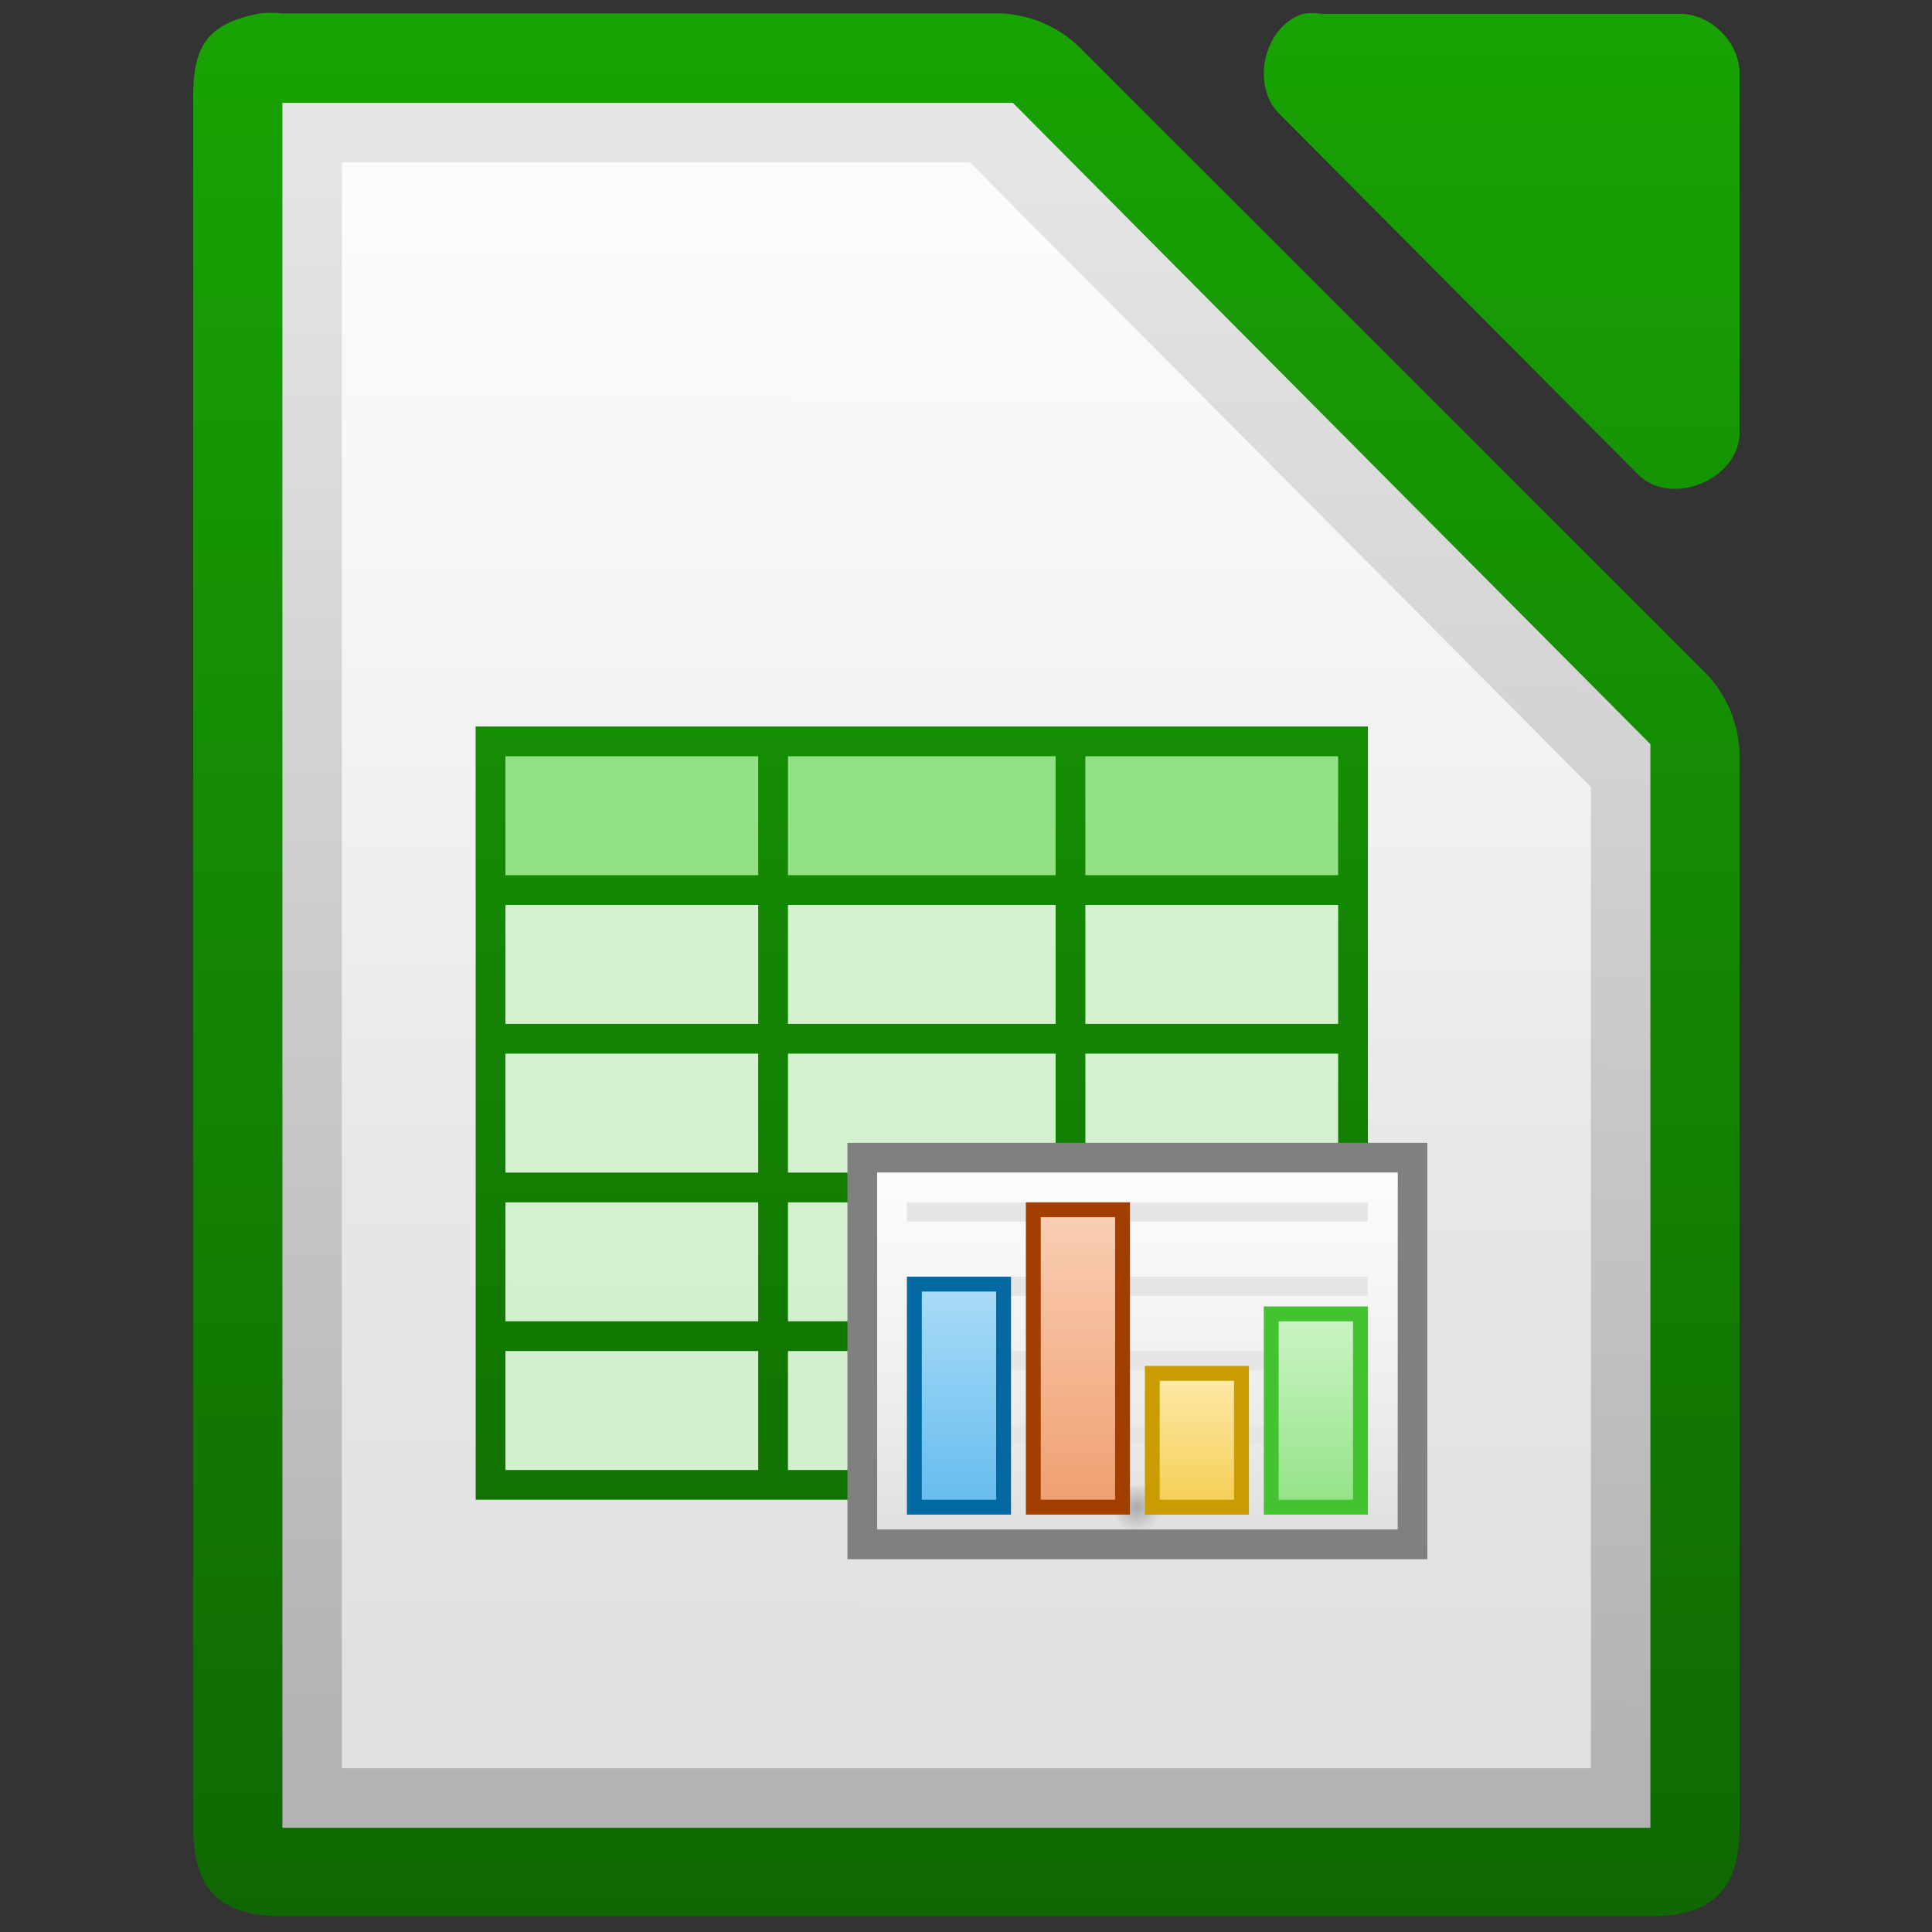 <?xml version="1.0" encoding="UTF-8"?>
<svg xmlns="http://www.w3.org/2000/svg" xmlns:xlink="http://www.w3.org/1999/xlink" viewBox="0 0 100 100" version="1.1">
    <rect x="0" y="0" width="100" height="100" fill="#333333" stroke="none"/>
    <!-- Generator: sketchtool 63.1 (101010) - https://sketch.com -->
    <title>libreoffice/file_doc_spreadsheet</title>
    <desc>Created with sketchtool.</desc>
    <defs>
        <linearGradient x1="84.491%" y1="-0.222%" x2="84.491%" y2="100.572%" id="linearGradient-1">
            <stop stop-color="#18A303" offset="0%"/>
            <stop stop-color="#106802" offset="100%"/>
        </linearGradient>
        <linearGradient x1="-252.214%" y1="-1.756%" x2="-252.214%" y2="403.84%" id="linearGradient-2">
            <stop stop-color="#18A303" offset="0%"/>
            <stop stop-color="#106802" offset="100%"/>
        </linearGradient>
        <linearGradient x1="25.387%" y1="94.776%" x2="25.798%" y2="1.923%" id="linearGradient-3">
            <stop stop-color="#B3B3B3" offset="0%"/>
            <stop stop-color="#E6E6E6" offset="100%"/>
        </linearGradient>
        <linearGradient x1="2.679%" y1="61.713%" x2="2.679%" y2="1.854%" id="linearGradient-4">
            <stop stop-color="#FFFFFF" stop-opacity="0.59" offset="0%"/>
            <stop stop-color="#FFFFFF" stop-opacity="0.86" offset="100%"/>
        </linearGradient>
        <linearGradient x1="36.667%" y1="-86.538%" x2="36.667%" y2="144.231%" id="linearGradient-5">
            <stop stop-color="#18A303" offset="0%"/>
            <stop stop-color="#106802" offset="100%"/>
        </linearGradient>
        <linearGradient x1="0%" y1="100%" x2="0%" y2="0%" id="linearGradient-6">
            <stop stop-color="#B3B3B3" offset="0%"/>
            <stop stop-color="#E6E6E6" offset="100%"/>
        </linearGradient>
        <linearGradient x1="0%" y1="100%" x2="0%" y2="0%" id="linearGradient-7">
            <stop stop-color="#FFFFFF" stop-opacity="0.59" offset="0%"/>
            <stop stop-color="#FFFFFF" stop-opacity="0.86" offset="100%"/>
        </linearGradient>
        <radialGradient cx="49.874%" cy="49.324%" fx="49.874%" fy="49.324%" r="56.623%" gradientTransform="translate(0.499,0.493),scale(0.085,1),rotate(90),translate(-0.499,-0.493)" id="radialGradient-8">
            <stop stop-color="#000000" stop-opacity="0.25" offset="0%"/>
            <stop stop-color="#000000" stop-opacity="0" offset="100%"/>
        </radialGradient>
        <linearGradient x1="30.56%" y1="-5.643%" x2="30.56%" y2="103.881%" id="linearGradient-9">
            <stop stop-color="#63BBEE" offset="0%"/>
            <stop stop-color="#AADCF7" offset="100%"/>
        </linearGradient>
        <linearGradient x1="30.56%" y1="-5.632%" x2="30.56%" y2="103.893%" id="linearGradient-10">
            <stop stop-color="#F09E6F" offset="0%"/>
            <stop stop-color="#F9CFB5" offset="100%"/>
        </linearGradient>
        <linearGradient x1="30.56%" y1="-5.625%" x2="30.56%" y2="103.899%" id="linearGradient-11">
            <stop stop-color="#F5CE53" offset="0%"/>
            <stop stop-color="#FDE9A9" offset="100%"/>
        </linearGradient>
        <linearGradient x1="30.56%" y1="-5.667%" x2="30.56%" y2="103.858%" id="linearGradient-12">
            <stop stop-color="#92E285" offset="0%"/>
            <stop stop-color="#CCF4C6" offset="100%"/>
        </linearGradient>
    </defs>
    <g id="Icons" stroke="none" stroke-width="1" fill="none" fill-rule="evenodd">
        <g id="libreoffice/file_doc_spreadsheet">
            <g id="Group" transform="translate(10, 0)">
                <g id="g5980" fill-rule="nonzero">
                    <path d="M3.46,0.692 C0.64,1.234 -0.049,2.44 -1.30104261e-18,5.309 L-1.30104261e-18,94.566 C-1.30104261e-18,97.791 1.391,99.182 4.618,99.182 L75.423,99.182 C78.649,99.182 80.041,97.791 80.041,94.566 L80.041,39.289 C80.078,37.664 79.437,36.033 78.311,34.864 L45.857,2.428 C44.694,1.296 43.062,0.655 41.437,0.692 L4.618,0.692 C4.236,0.655 3.848,0.655 3.46,0.692 Z" id="path5982" fill="url(#linearGradient-1)"/>
                    <path d="M57.439,0.717 C55.394,1.369 54.705,4.49 56.281,5.955 L74.826,24.598 C76.538,26.229 79.955,24.832 80.041,22.462 L80.041,3.819 C80.041,2.194 78.569,0.717 76.95,0.717 L58.405,0.717 C58.085,0.662 57.759,0.662 57.439,0.717 Z" id="path5984" fill="url(#linearGradient-2)"/>
                </g>
                <g id="path5986" transform="translate(4.617, 5.001)" fill="url(#linearGradient-3)" fill-rule="nonzero">
                    <polygon id="Path" points="0 0.323 0 89.603 70.807 89.603 70.807 33.518 70.326 33.033 38.193 0.708 37.808 0.323"/>
                </g>
                <g id="path5988" transform="translate(7.696, 8.08)" fill="url(#linearGradient-4)" fill-rule="nonzero">
                    <polygon id="Path" points="0 0.323 32.505 0.323 64.648 32.649 64.648 83.446 0 83.446"/>
                </g>
                <g id="rect7041" transform="translate(14.622, 37.327)" fill="#CCF4C6" fill-opacity="0.75">
                    <rect id="Rectangle" x="0" y="0.277" width="46.179" height="38.483"/>
                </g>
                <g id="rect7043" transform="translate(14.622, 37.327)" fill="#92E285">
                    <rect id="Rectangle" x="0" y="0.277" width="46.179" height="8.466"/>
                </g>
                <g id="rect7045" transform="translate(14.622, 37.327)" fill="url(#linearGradient-5)" fill-rule="nonzero">
                    <path d="M0,0.277 L0,40.299 L46.179,40.299 L46.179,0.277 L0,0.277 Z M1.539,1.816 L14.623,1.816 L14.623,7.974 L1.539,7.974 L1.539,1.816 Z M16.163,1.816 L30.016,1.816 L30.016,7.974 L16.163,7.974 L16.163,1.816 Z M31.556,1.816 L44.64,1.816 L44.64,7.974 L31.556,7.974 L31.556,1.816 Z M1.539,9.513 L14.623,9.513 L14.623,15.67 L1.539,15.67 L1.539,9.513 Z M16.163,9.513 L30.016,9.513 L30.016,15.67 L16.163,15.67 L16.163,9.513 Z M31.556,9.513 L44.64,9.513 L44.64,15.67 L31.556,15.67 L31.556,9.513 Z M1.539,17.209 L14.623,17.209 L14.623,23.367 L1.539,23.367 L1.539,17.209 Z M16.163,17.209 L30.016,17.209 L30.016,23.367 L16.163,23.367 L16.163,17.209 Z M31.556,17.209 L44.64,17.209 L44.64,23.367 L31.556,23.367 L31.556,17.209 Z M1.539,24.906 L14.623,24.906 L14.623,31.063 L1.539,31.063 L1.539,24.906 Z M16.163,24.906 L30.016,24.906 L30.016,31.063 L16.163,31.063 L16.163,24.906 Z M31.556,24.906 L44.64,24.906 L44.64,31.063 L31.556,31.063 L31.556,24.906 Z M1.539,32.602 L14.623,32.602 L14.623,38.76 L1.539,38.76 L1.539,32.602 Z M16.163,32.602 L30.016,32.602 L30.016,38.76 L16.163,38.76 L16.163,32.602 Z M31.556,32.602 L44.64,32.602 L44.64,38.76 L31.556,38.76 L31.556,32.602 Z" id="Shape"/>
                </g>
                <g id="rect7127" transform="translate(33.864, 58.877)" fill="#808080">
                    <rect id="Rectangle" x="0" y="0.277" width="30.016" height="21.55"/>
                </g>
                <g id="rect7192" transform="translate(35.403, 60.416)" fill="url(#linearGradient-6)">
                    <rect id="Rectangle" x="0" y="0.277" width="26.938" height="18.472"/>
                </g>
                <g id="rect7153" transform="translate(35.403, 60.416)" fill="url(#linearGradient-7)">
                    <rect id="Rectangle" x="0" y="0.277" width="26.938" height="18.472"/>
                </g>
                <g id="rect7466" transform="translate(35.403, 76.579)" fill="url(#radialGradient-8)" fill-rule="nonzero">
                    <path d="M0.77,0.308 L26.168,0.308 C26.595,0.308 26.938,0.654 26.938,1.078 L26.938,1.816 C26.938,2.247 26.595,2.586 26.168,2.586 L0.77,2.586 C0.343,2.586 0,2.247 0,1.816 L0,1.078 C0,0.654 0.343,0.308 0.77,0.308 Z" id="Path"/>
                </g>
                <g id="g7262" transform="translate(36.942, 61.955)" fill="#E6E6E6">
                    <rect id="rect7256" x="0" y="4.125" width="23.859" height="1"/>
                    <rect id="rect7250" x="0" y="0.277" width="23.859" height="1"/>
                    <rect id="rect7258" x="0" y="7.974" width="23.859" height="1"/>
                    <rect id="rect7260" x="0" y="11.822" width="23.859" height="1"/>
                </g>
                <g id="rect7069" transform="translate(36.942, 65.804)" fill="#0369A3">
                    <rect id="Rectangle" x="0" y="0.277" width="5.388" height="12.314"/>
                </g>
                <g id="rect7071" transform="translate(39.732, 72.058) scale(-1, 1) rotate(-180) translate(-39.732, -72.058) translate(37.712, 65.997)" fill="url(#linearGradient-9)">
                    <rect id="Rectangle" x="0" y="0.493" width="3.848" height="10.775"/>
                </g>
                <g id="rect7073" transform="translate(43.099, 61.955)" fill="#A33E03">
                    <rect id="Rectangle" x="0" y="0.277" width="5.388" height="16.163"/>
                </g>
                <g id="rect7075" transform="translate(45.889, 70.542) scale(-1, 1) rotate(-180) translate(-45.889, -70.542) translate(43.869, 62.967)" fill="url(#linearGradient-10)">
                    <rect id="Rectangle" x="0" y="0.493" width="3.848" height="14.623"/>
                </g>
                <g id="rect7077" transform="translate(49.257, 70.422)" fill="#C99C00">
                    <rect id="Rectangle" x="0" y="0.277" width="5.388" height="7.697"/>
                </g>
                <g id="rect7079" transform="translate(52.047, 74.583) scale(-1, 1) rotate(-180) translate(-52.047, -74.583) translate(50.026, 71.047)" fill="url(#linearGradient-11)">
                    <rect id="Rectangle" x="0" y="0.493" width="3.848" height="6.157"/>
                </g>
                <g id="rect7244" transform="translate(55.414, 67.343)" fill="#43C330">
                    <rect id="Rectangle" x="0" y="0.277" width="5.388" height="10.775"/>
                </g>
                <g id="rect7246" transform="translate(58.204, 73.068) scale(-1, 1) rotate(-180) translate(-58.204, -73.068) translate(56.184, 68.017)" fill="url(#linearGradient-12)">
                    <rect id="Rectangle" x="0" y="0.493" width="3.848" height="9.236"/>
                </g>
            </g>
        </g>
    </g>
</svg>
